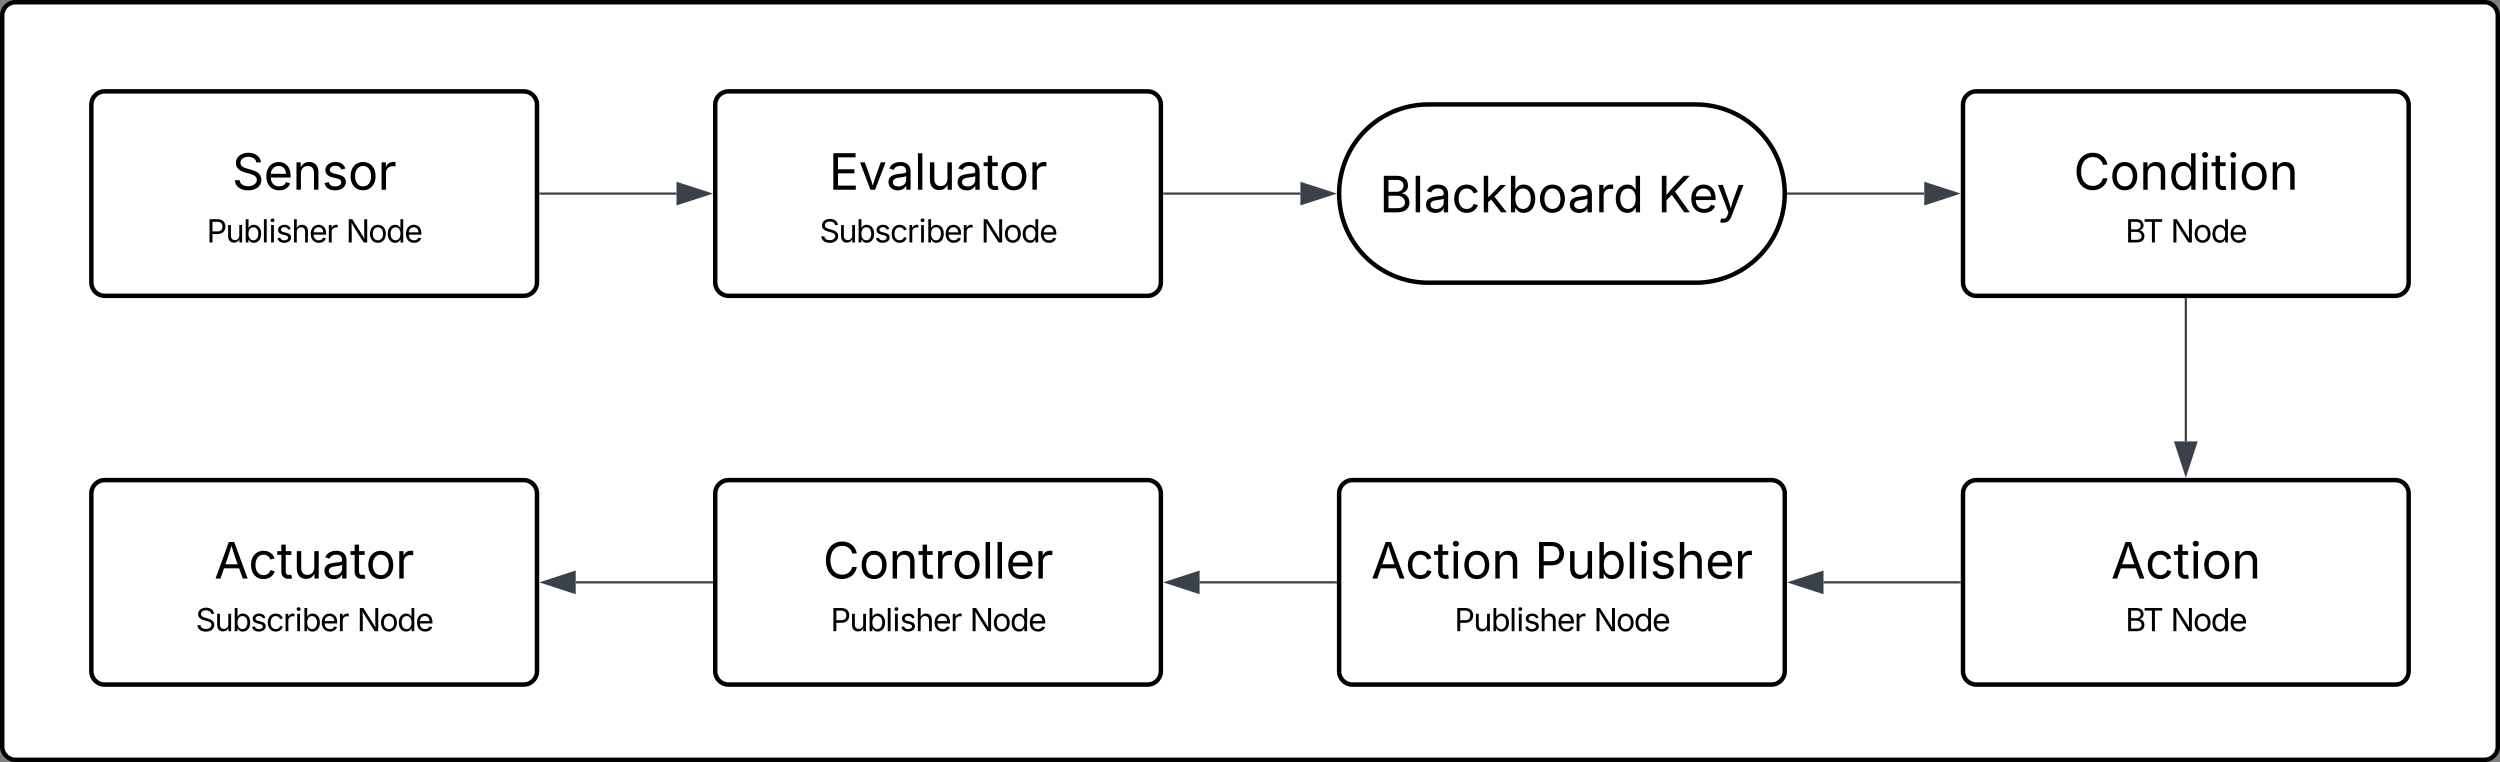 <svg xmlns="http://www.w3.org/2000/svg" xmlns:xlink="http://www.w3.org/1999/xlink" xmlns:lucid="lucid" width="1122" height="342"><rect width="100%" height="100%" fill="#808080" stroke="none"/><g transform="translate(-1079 -359)" lucid:page-tab-id="0_0"><path d="M1080 366a6 6 0 0 1 6-6h1108a6 6 0 0 1 6 6v328a6 6 0 0 1-6 6H1086a6 6 0 0 1-6-6z" stroke="#000" stroke-width="2" fill="#fff"/><path d="M1400 406a6 6 0 0 1 6-6h188a6 6 0 0 1 6 6v79.76a6 6 0 0 1-6 6h-188a6 6 0 0 1-6-6z" stroke="#000" stroke-width="2" fill="#fff"/><use xlink:href="#a" transform="matrix(1,0,0,1,1412,412) translate(39.02 32.153)"/><use xlink:href="#b" transform="matrix(1,0,0,1,1412,412) translate(34.8 55.807)"/><use xlink:href="#c" transform="matrix(1,0,0,1,1412,412) translate(107.222 55.807)"/><path d="M1840 405.88c22.1 0 40 17.9 40 40s-17.9 40-40 40h-120c-22.1 0-40-17.9-40-40s17.9-40 40-40z" stroke="#000" stroke-width="2" fill="#fff"/><use xlink:href="#d" transform="matrix(1,0,0,1,1685,410.879) translate(13.083 43.403)"/><use xlink:href="#e" transform="matrix(1,0,0,1,1685,410.879) translate(137.855 43.403)"/><path d="M1120 406a6 6 0 0 1 6-6h188a6 6 0 0 1 6 6v79.76a6 6 0 0 1-6 6h-188a6 6 0 0 1-6-6z" stroke="#000" stroke-width="2" fill="#fff"/><use xlink:href="#f" transform="matrix(1,0,0,1,1132,412) translate(51.118 32.153)"/><use xlink:href="#g" transform="matrix(1,0,0,1,1132,412) translate(39.768 55.807)"/><use xlink:href="#c" transform="matrix(1,0,0,1,1132,412) translate(102.255 55.807)"/><path d="M1960 406a6 6 0 0 1 6-6h188a6 6 0 0 1 6 6v79.76a6 6 0 0 1-6 6h-188a6 6 0 0 1-6-6z" stroke="#000" stroke-width="2" fill="#fff"/><use xlink:href="#h" transform="matrix(1,0,0,1,1972,412) translate(37.609 32.153)"/><use xlink:href="#i" transform="matrix(1,0,0,1,1972,412) translate(60.848 55.807)"/><use xlink:href="#c" transform="matrix(1,0,0,1,1972,412) translate(81.174 55.807)"/><path d="M1680 580.48a6 6 0 0 1 6-6h188a6 6 0 0 1 6 6v79.76a6 6 0 0 1-6 6h-188a6 6 0 0 1-6-6z" stroke="#000" stroke-width="2" fill="#fff"/><use xlink:href="#j" transform="matrix(1,0,0,1,1692,586.484) translate(2.361 32.153)"/><use xlink:href="#k" transform="matrix(1,0,0,1,1692,586.484) translate(75.744 32.153)"/><use xlink:href="#l" transform="matrix(1,0,0,1,1692,586.484) translate(39.768 55.807)"/><use xlink:href="#c" transform="matrix(1,0,0,1,1692,586.484) translate(102.255 55.807)"/><path d="M1960 580.48a6 6 0 0 1 6-6h188a6 6 0 0 1 6 6v79.76a6 6 0 0 1-6 6h-188a6 6 0 0 1-6-6z" stroke="#000" stroke-width="2" fill="#fff"/><use xlink:href="#m" transform="matrix(1,0,0,1,1972,586.484) translate(54.433 32.153)"/><use xlink:href="#i" transform="matrix(1,0,0,1,1972,586.484) translate(60.848 55.807)"/><use xlink:href="#c" transform="matrix(1,0,0,1,1972,586.484) translate(81.174 55.807)"/><path d="M1321.5 445.88h61.12" stroke="#3a414a" fill="none"/><path d="M1321.5 446.35h-.5v-.95h.5z" stroke="#3a414a" stroke-width=".05" fill="#3a414a"/><path d="M1397.38 445.88l-14.26 4.63v-9.26z" stroke="#3a414a" fill="#3a414a"/><path d="M1601.5 445.88h61.12" stroke="#3a414a" fill="none"/><path d="M1601.5 446.35h-.5v-.95h.5z" stroke="#3a414a" stroke-width=".05" fill="#3a414a"/><path d="M1677.38 445.88l-14.27 4.63.02-9.26z" stroke="#3a414a" fill="#3a414a"/><path d="M1881.5 445.88h61.12" stroke="#3a414a" fill="none"/><path d="M1881.5 446.35h-.53l.03-.46-.02-.5h.53z" stroke="#3a414a" stroke-width=".05" fill="#3a414a"/><path d="M1957.38 445.88l-14.26 4.63v-9.26z" stroke="#3a414a" fill="#3a414a"/><path d="M1678.5 620.36h-61.12" stroke="#3a414a" fill="none"/><path d="M1679 620.84h-.5v-.95h.5z" stroke="#3a414a" stroke-width=".05" fill="#3a414a"/><path d="M1602.62 620.36l14.26-4.63V625z" stroke="#3a414a" fill="#3a414a"/><path d="M1400 580.48a6 6 0 0 1 6-6h188a6 6 0 0 1 6 6v79.76a6 6 0 0 1-6 6h-188a6 6 0 0 1-6-6z" stroke="#000" stroke-width="2" fill="#fff"/><use xlink:href="#n" transform="matrix(1,0,0,1,1412,586.484) translate(36.318 32.153)"/><use xlink:href="#o" transform="matrix(1,0,0,1,1412,586.484) translate(39.768 55.807)"/><use xlink:href="#p" transform="matrix(1,0,0,1,1412,586.484) translate(102.255 55.807)"/><path d="M1398.5 620.36h-61.12" stroke="#3a414a" fill="none"/><path d="M1399 620.84h-.5v-.95h.5z" stroke="#3a414a" stroke-width=".05" fill="#3a414a"/><path d="M1322.62 620.36l14.26-4.63V625z" stroke="#3a414a" fill="#3a414a"/><path d="M1120 580.48a6 6 0 0 1 6-6h188a6 6 0 0 1 6 6v79.76a6 6 0 0 1-6 6h-188a6 6 0 0 1-6-6z" stroke="#000" stroke-width="2" fill="#fff"/><g><use xlink:href="#q" transform="matrix(1,0,0,1,1132,586.484) translate(43.17 32.153)"/><use xlink:href="#r" transform="matrix(1,0,0,1,1132,586.484) translate(34.8 55.807)"/><use xlink:href="#p" transform="matrix(1,0,0,1,1132,586.484) translate(107.222 55.807)"/></g><path d="M2060 493.26v63.84" stroke="#3a414a" fill="none"/><path d="M2060.47 493.27h-.94v-.5h.94z" stroke="#3a414a" stroke-width=".05" fill="#3a414a"/><path d="M2060 571.87l-4.64-14.27h9.28z" stroke="#3a414a" fill="#3a414a"/><path d="M1958.5 620.36h-61.12" stroke="#3a414a" fill="none"/><path d="M1959 620.84h-.5v-.95h.5z" stroke="#3a414a" stroke-width=".05" fill="#3a414a"/><path d="M1882.62 620.36l14.26-4.63V625z" stroke="#3a414a" fill="#3a414a"/><defs><path d="M180 0v-1490h908v168H370v486h669v168H370v500h727V0H180" id="s"/><path d="M481 0L54-1118h197c107 314 236 620 325 951 87-331 217-637 324-951h197L670 0H481" id="t"/><path d="M471 26C259 26 90-98 90-318c0-256 228-303 435-329 202-27 287-16 287-108 0-139-79-219-234-219-161 0-248 86-283 164l-173-57c86-203 278-265 451-265 150 0 419 46 419 395V0H815v-152h-12C765-73 660 26 471 26zm31-159c199 0 310-134 310-271v-155c-30 35-226 55-295 64-131 17-246 59-246 186 0 116 97 176 231 176" id="u"/><path d="M338-1490V0H158v-1490h180" id="v"/><path d="M537 14c-226 0-379-139-379-422v-710h180v695c0 172 97 275 253 275 160 0 281-109 281-300v-670h181V0H879v-209C806-46 684 14 537 14" id="w"/><path d="M598-1118v154H368v674c0 100 37 144 132 144 23 0 62-6 92-12L629-6c-37 13-88 20-134 20-193 0-307-107-307-290v-688H20v-154h168v-266h180v266h230" id="x"/><path d="M613 24c-304 0-509-231-509-576 0-350 205-580 509-580 305 0 511 230 511 580 0 345-206 576-511 576zm0-161c226 0 329-195 329-415 0-222-103-419-329-419-223 0-326 196-326 419 0 220 103 415 326 415" id="y"/><path d="M158 0v-1118h174v172h12c41-113 157-188 290-188 26 0 70 2 91 3v181c-11-2-60-10-108-10-161 0-279 109-279 260V0H158" id="z"/><g id="a"><use transform="matrix(0.011,0,0,0.011,0,0)" xlink:href="#s"/><use transform="matrix(0.011,0,0,0.011,13.357,0)" xlink:href="#t"/><use transform="matrix(0.011,0,0,0.011,25.738,0)" xlink:href="#u"/><use transform="matrix(0.011,0,0,0.011,38.216,0)" xlink:href="#v"/><use transform="matrix(0.011,0,0,0.011,43.598,0)" xlink:href="#w"/><use transform="matrix(0.011,0,0,0.011,56.738,0)" xlink:href="#u"/><use transform="matrix(0.011,0,0,0.011,69.217,0)" xlink:href="#x"/><use transform="matrix(0.011,0,0,0.011,76.27,0)" xlink:href="#y"/><use transform="matrix(0.011,0,0,0.011,89.594,0)" xlink:href="#z"/></g><path d="M657 26c-323 0-524-166-541-416h195c15 169 171 246 346 246 202 0 356-106 356-265 5-203-294-238-475-293-239-73-380-191-380-389 0-252 224-419 512-419 294 0 499 171 508 396H992c-17-145-151-228-328-228-193 0-321 102-321 242 0 156 175 211 284 241l149 41c160 44 422 134 422 412 0 244-197 432-541 432" id="A"/><path d="M677 24c-213 0-288-135-325-197h-20V0H158v-1490h180v551h14c37-59 106-193 324-193 279 0 474 222 474 576 0 356-194 580-473 580zm-27-161c209 0 317-186 317-421 0-232-105-413-317-413-206 0-314 166-314 413 0 249 111 421 314 421" id="B"/><path d="M538 24C308 24 148-78 108-271l171-41c32 123 123 178 257 178 156 0 256-77 256-169 0-77-54-128-164-154l-186-44c-203-48-300-148-300-305 0-192 176-326 414-326 230 0 351 112 402 269l-163 42c-31-80-94-158-238-158-133 0-233 69-233 162 0 83 57 129 188 160l169 40c203 48 298 149 298 302 0 196-179 339-441 339" id="C"/><path d="M613 24c-304 0-509-231-509-576 0-350 205-580 509-580 216 0 392 114 453 309l-173 49c-33-115-133-197-280-197-223 0-326 196-326 419 0 220 103 415 326 415 150 0 252-85 285-206l172 49C1010-95 832 24 613 24" id="D"/><path d="M158 0v-1118h180V0H158zm91-1301c-68 0-125-53-125-119s57-119 125-119c69 0 126 53 126 119s-57 119-126 119" id="E"/><path d="M628 24c-324 0-524-230-524-574 0-343 198-582 503-582 237 0 487 146 487 559v75H286c9 234 145 362 343 362 132 0 231-58 273-172l174 48C1024-91 857 24 628 24zM287-650h624c-17-190-120-322-304-322-192 0-309 151-320 322" id="F"/><g id="b"><use transform="matrix(0.007,0,0,0.007,0,0)" xlink:href="#A"/><use transform="matrix(0.007,0,0,0.007,8.555,0)" xlink:href="#w"/><use transform="matrix(0.007,0,0,0.007,16.439,0)" xlink:href="#B"/><use transform="matrix(0.007,0,0,0.007,24.603,0)" xlink:href="#C"/><use transform="matrix(0.007,0,0,0.007,31.641,0)" xlink:href="#D"/><use transform="matrix(0.007,0,0,0.007,39.258,0)" xlink:href="#z"/><use transform="matrix(0.007,0,0,0.007,44.486,0)" xlink:href="#E"/><use transform="matrix(0.007,0,0,0.007,47.715,0)" xlink:href="#B"/><use transform="matrix(0.007,0,0,0.007,55.879,0)" xlink:href="#F"/><use transform="matrix(0.007,0,0,0.007,63.652,0)" xlink:href="#z"/></g><path d="M180 0v-1490h224l606 953c40 63 108 177 176 312-27-437-7-821-13-1265h190V0h-226C860-448 622-778 356-1262c27 476 11 792 15 1262H180" id="G"/><path d="M577 24c-279 0-473-224-473-580 0-354 195-576 474-576 218 0 287 134 324 193h14v-551h180V0H922v-173h-20C865-111 790 24 577 24zm27-161c203 0 314-172 314-421 0-247-108-413-314-413-212 0-317 181-317 413 0 235 108 421 317 421" id="H"/><g id="c"><use transform="matrix(0.007,0,0,0.007,0,0)" xlink:href="#G"/><use transform="matrix(0.007,0,0,0.007,10.046,0)" xlink:href="#y"/><use transform="matrix(0.007,0,0,0.007,18.04,0)" xlink:href="#H"/><use transform="matrix(0.007,0,0,0.007,26.204,0)" xlink:href="#F"/></g><path d="M180 0v-1490h528c311 0 458 177 458 395 0 191-114 278-244 313v14c139 9 302 137 302 371 0 225-148 397-499 397H180zm190-168h350c232 0 321-102 321-231 0-149-120-277-311-277H370v508zm0-668h328c160 0 286-101 286-255 0-129-87-231-280-231H370v486" id="I"/><path d="M158 0v-1490h180v865h22l478-493h223L593-638 1096 0H865L456-523 338-412V0H158" id="J"/><g id="d"><use transform="matrix(0.011,0,0,0.011,0,0)" xlink:href="#I"/><use transform="matrix(0.011,0,0,0.011,14.54,0)" xlink:href="#v"/><use transform="matrix(0.011,0,0,0.011,19.922,0)" xlink:href="#u"/><use transform="matrix(0.011,0,0,0.011,32.4,0)" xlink:href="#D"/><use transform="matrix(0.011,0,0,0.011,45.095,0)" xlink:href="#J"/><use transform="matrix(0.011,0,0,0.011,57.292,0)" xlink:href="#B"/><use transform="matrix(0.011,0,0,0.011,70.898,0)" xlink:href="#y"/><use transform="matrix(0.011,0,0,0.011,84.44,0)" xlink:href="#u"/><use transform="matrix(0.011,0,0,0.011,96.918,0)" xlink:href="#z"/><use transform="matrix(0.011,0,0,0.011,104.915,0)" xlink:href="#H"/></g><path d="M180 0v-1490h190c0 262 1 526-3 784 217-279 467-523 702-784h249L716-845 1319 0h-225L585-716 370-489V0H180" id="K"/><path d="M140 405l46-156c120 36 205 19 263-150l32-93L54-1118h197c107 313 237 620 324 950 87-331 219-637 326-950h196L606 167c-68 178-176 259-334 259-64 0-113-12-132-21" id="L"/><g id="e"><use transform="matrix(0.011,0,0,0.011,0,0)" xlink:href="#K"/><use transform="matrix(0.011,0,0,0.011,14.052,0)" xlink:href="#F"/><use transform="matrix(0.011,0,0,0.011,26.573,0)" xlink:href="#L"/></g><path d="M338-670V0H158v-1118h173l1 207c72-158 192-221 342-221 226 0 378 139 378 422V0H872v-695c0-172-96-275-252-275-161 0-282 109-282 300" id="M"/><g id="f"><use transform="matrix(0.011,0,0,0.011,0,0)" xlink:href="#A"/><use transform="matrix(0.011,0,0,0.011,14.258,0)" xlink:href="#F"/><use transform="matrix(0.011,0,0,0.011,27.214,0)" xlink:href="#M"/><use transform="matrix(0.011,0,0,0.011,40.343,0)" xlink:href="#C"/><use transform="matrix(0.011,0,0,0.011,52.072,0)" xlink:href="#y"/><use transform="matrix(0.011,0,0,0.011,65.397,0)" xlink:href="#z"/></g><path d="M180 0v-1490h510c348 0 508 209 508 474 0 266-160 477-507 477H370V0H180zm190-706h312c236 0 327-133 327-310 0-176-91-307-329-307H370v617" id="N"/><path d="M338-670V0H158v-1490h180v566c73-149 190-208 336-208 226 0 379 139 379 422V0H872v-695c0-172-96-275-252-275-161 0-282 109-282 300" id="O"/><g id="g"><use transform="matrix(0.007,0,0,0.007,0,0)" xlink:href="#N"/><use transform="matrix(0.007,0,0,0.007,8.516,0)" xlink:href="#w"/><use transform="matrix(0.007,0,0,0.007,16.4,0)" xlink:href="#B"/><use transform="matrix(0.007,0,0,0.007,24.564,0)" xlink:href="#v"/><use transform="matrix(0.007,0,0,0.007,27.793,0)" xlink:href="#E"/><use transform="matrix(0.007,0,0,0.007,31.022,0)" xlink:href="#C"/><use transform="matrix(0.007,0,0,0.007,38.06,0)" xlink:href="#O"/><use transform="matrix(0.007,0,0,0.007,45.944,0)" xlink:href="#F"/><use transform="matrix(0.007,0,0,0.007,53.717,0)" xlink:href="#z"/></g><path d="M783 20c-382 0-661-292-661-764 0-473 279-766 661-766 302 0 548 182 601 489h-190c-42-204-217-313-411-313-268 0-476 208-476 590 0 381 209 588 476 588 195 0 369-110 411-313h190c-52 303-296 489-601 489" id="P"/><g id="h"><use transform="matrix(0.011,0,0,0.011,0,0)" xlink:href="#P"/><use transform="matrix(0.011,0,0,0.011,16.233,0)" xlink:href="#y"/><use transform="matrix(0.011,0,0,0.011,29.557,0)" xlink:href="#M"/><use transform="matrix(0.011,0,0,0.011,42.687,0)" xlink:href="#H"/><use transform="matrix(0.011,0,0,0.011,56.293,0)" xlink:href="#E"/><use transform="matrix(0.011,0,0,0.011,61.675,0)" xlink:href="#x"/><use transform="matrix(0.011,0,0,0.011,68.945,0)" xlink:href="#E"/><use transform="matrix(0.011,0,0,0.011,74.327,0)" xlink:href="#y"/><use transform="matrix(0.011,0,0,0.011,87.652,0)" xlink:href="#M"/></g><path d="M98-1322v-168h1126v168H757V0H567v-1322H98" id="Q"/><g id="i"><use transform="matrix(0.007,0,0,0.007,0,0)" xlink:href="#I"/><use transform="matrix(0.007,0,0,0.007,7.969,0)" xlink:href="#Q"/></g><path d="M52 0l541-1490h220L1361 0h-200l-149-416H398L254 0H52zm404-582h497c-103-290-145-390-251-756-108 377-145 460-246 756" id="R"/><g id="j"><use transform="matrix(0.011,0,0,0.011,0,0)" xlink:href="#R"/><use transform="matrix(0.011,0,0,0.011,15.332,0)" xlink:href="#D"/><use transform="matrix(0.011,0,0,0.011,28.027,0)" xlink:href="#x"/><use transform="matrix(0.011,0,0,0.011,35.297,0)" xlink:href="#E"/><use transform="matrix(0.011,0,0,0.011,40.679,0)" xlink:href="#y"/><use transform="matrix(0.011,0,0,0.011,54.004,0)" xlink:href="#M"/></g><g id="k"><use transform="matrix(0.011,0,0,0.011,0,0)" xlink:href="#N"/><use transform="matrix(0.011,0,0,0.011,14.193,0)" xlink:href="#w"/><use transform="matrix(0.011,0,0,0.011,27.333,0)" xlink:href="#B"/><use transform="matrix(0.011,0,0,0.011,40.94,0)" xlink:href="#v"/><use transform="matrix(0.011,0,0,0.011,46.322,0)" xlink:href="#E"/><use transform="matrix(0.011,0,0,0.011,51.704,0)" xlink:href="#C"/><use transform="matrix(0.011,0,0,0.011,63.433,0)" xlink:href="#O"/><use transform="matrix(0.011,0,0,0.011,76.573,0)" xlink:href="#F"/><use transform="matrix(0.011,0,0,0.011,89.529,0)" xlink:href="#z"/></g><g id="l"><use transform="matrix(0.007,0,0,0.007,0,0)" xlink:href="#N"/><use transform="matrix(0.007,0,0,0.007,8.516,0)" xlink:href="#w"/><use transform="matrix(0.007,0,0,0.007,16.4,0)" xlink:href="#B"/><use transform="matrix(0.007,0,0,0.007,24.564,0)" xlink:href="#v"/><use transform="matrix(0.007,0,0,0.007,27.793,0)" xlink:href="#E"/><use transform="matrix(0.007,0,0,0.007,31.022,0)" xlink:href="#C"/><use transform="matrix(0.007,0,0,0.007,38.06,0)" xlink:href="#O"/><use transform="matrix(0.007,0,0,0.007,45.944,0)" xlink:href="#F"/><use transform="matrix(0.007,0,0,0.007,53.717,0)" xlink:href="#z"/></g><g id="m"><use transform="matrix(0.011,0,0,0.011,0,0)" xlink:href="#R"/><use transform="matrix(0.011,0,0,0.011,15.332,0)" xlink:href="#D"/><use transform="matrix(0.011,0,0,0.011,28.027,0)" xlink:href="#x"/><use transform="matrix(0.011,0,0,0.011,35.297,0)" xlink:href="#E"/><use transform="matrix(0.011,0,0,0.011,40.679,0)" xlink:href="#y"/><use transform="matrix(0.011,0,0,0.011,54.004,0)" xlink:href="#M"/></g><g id="n"><use transform="matrix(0.011,0,0,0.011,0,0)" xlink:href="#P"/><use transform="matrix(0.011,0,0,0.011,16.233,0)" xlink:href="#y"/><use transform="matrix(0.011,0,0,0.011,29.557,0)" xlink:href="#M"/><use transform="matrix(0.011,0,0,0.011,42.687,0)" xlink:href="#x"/><use transform="matrix(0.011,0,0,0.011,49.957,0)" xlink:href="#z"/><use transform="matrix(0.011,0,0,0.011,57.954,0)" xlink:href="#y"/><use transform="matrix(0.011,0,0,0.011,71.278,0)" xlink:href="#v"/><use transform="matrix(0.011,0,0,0.011,76.66,0)" xlink:href="#v"/><use transform="matrix(0.011,0,0,0.011,82.042,0)" xlink:href="#F"/><use transform="matrix(0.011,0,0,0.011,94.998,0)" xlink:href="#z"/></g><g id="o"><use transform="matrix(0.007,0,0,0.007,0,0)" xlink:href="#N"/><use transform="matrix(0.007,0,0,0.007,8.516,0)" xlink:href="#w"/><use transform="matrix(0.007,0,0,0.007,16.4,0)" xlink:href="#B"/><use transform="matrix(0.007,0,0,0.007,24.564,0)" xlink:href="#v"/><use transform="matrix(0.007,0,0,0.007,27.793,0)" xlink:href="#E"/><use transform="matrix(0.007,0,0,0.007,31.022,0)" xlink:href="#C"/><use transform="matrix(0.007,0,0,0.007,38.06,0)" xlink:href="#O"/><use transform="matrix(0.007,0,0,0.007,45.944,0)" xlink:href="#F"/><use transform="matrix(0.007,0,0,0.007,53.717,0)" xlink:href="#z"/></g><g id="p"><use transform="matrix(0.007,0,0,0.007,0,0)" xlink:href="#G"/><use transform="matrix(0.007,0,0,0.007,10.046,0)" xlink:href="#y"/><use transform="matrix(0.007,0,0,0.007,18.04,0)" xlink:href="#H"/><use transform="matrix(0.007,0,0,0.007,26.204,0)" xlink:href="#F"/></g><g id="q"><use transform="matrix(0.011,0,0,0.011,0,0)" xlink:href="#R"/><use transform="matrix(0.011,0,0,0.011,15.332,0)" xlink:href="#D"/><use transform="matrix(0.011,0,0,0.011,28.027,0)" xlink:href="#x"/><use transform="matrix(0.011,0,0,0.011,35.297,0)" xlink:href="#w"/><use transform="matrix(0.011,0,0,0.011,48.438,0)" xlink:href="#u"/><use transform="matrix(0.011,0,0,0.011,60.916,0)" xlink:href="#x"/><use transform="matrix(0.011,0,0,0.011,67.969,0)" xlink:href="#y"/><use transform="matrix(0.011,0,0,0.011,81.293,0)" xlink:href="#z"/></g><g id="r"><use transform="matrix(0.007,0,0,0.007,0,0)" xlink:href="#A"/><use transform="matrix(0.007,0,0,0.007,8.555,0)" xlink:href="#w"/><use transform="matrix(0.007,0,0,0.007,16.439,0)" xlink:href="#B"/><use transform="matrix(0.007,0,0,0.007,24.603,0)" xlink:href="#C"/><use transform="matrix(0.007,0,0,0.007,31.641,0)" xlink:href="#D"/><use transform="matrix(0.007,0,0,0.007,39.258,0)" xlink:href="#z"/><use transform="matrix(0.007,0,0,0.007,44.486,0)" xlink:href="#E"/><use transform="matrix(0.007,0,0,0.007,47.715,0)" xlink:href="#B"/><use transform="matrix(0.007,0,0,0.007,55.879,0)" xlink:href="#F"/><use transform="matrix(0.007,0,0,0.007,63.652,0)" xlink:href="#z"/></g></defs></g></svg>